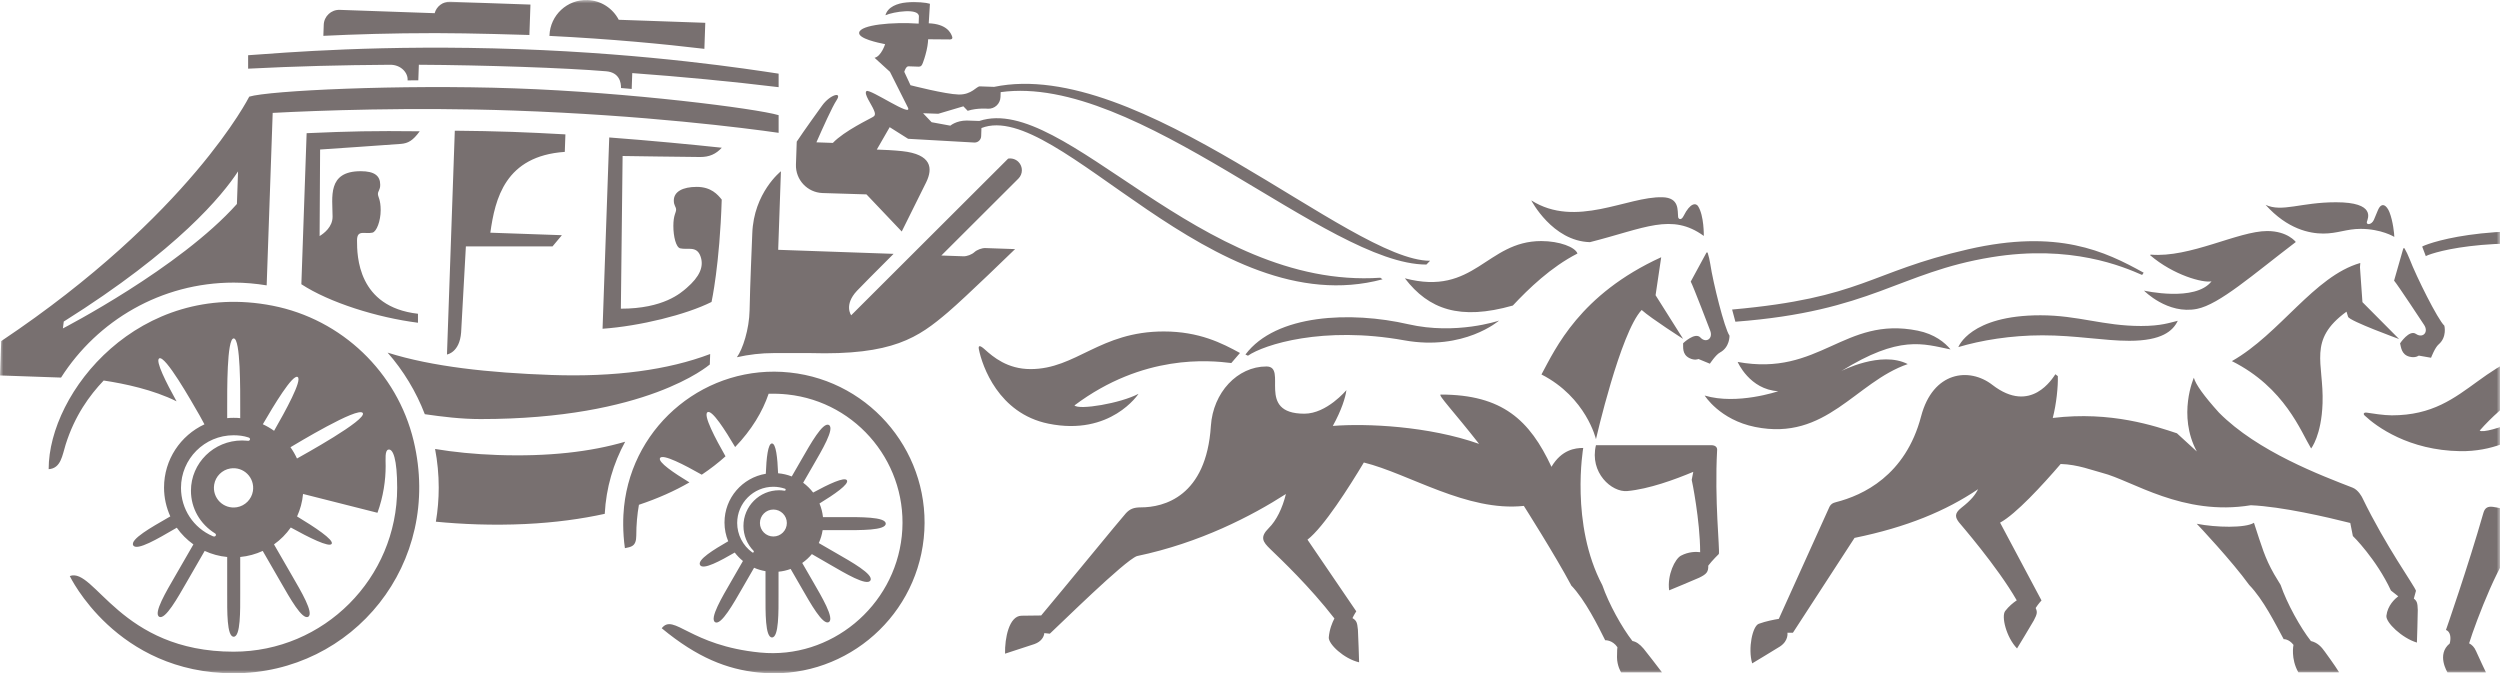 <?xml version="1.0" encoding="UTF-8"?>
<svg width="375px" height="101px" viewBox="0 0 375 101" version="1.1" xmlns="http://www.w3.org/2000/svg" xmlns:xlink="http://www.w3.org/1999/xlink">
    <!-- Generator: Sketch 52.2 (67145) - http://www.bohemiancoding.com/sketch -->
    <title>stagecoach-BIM</title>
    <desc>Created with Sketch.</desc>
    <defs>
        <polygon id="path-1" points="0 0 375 0 375 101 0 101"></polygon>
    </defs>
    <g id="Page-1" stroke="none" stroke-width="1" fill="none" fill-rule="evenodd">
        <g id="sign-on-front-porch" transform="translate(-313, -970)">
            <g id="stagecoach-BIM" transform="translate(313, 970)">
                <mask id="mask-2" fill="white">
                    <use xlink:href="#path-1"></use>
                </mask>
                <g id="Clip-2"></g>
                <path d="M74.573,68.248 C71.159,68.128 68.073,67.814 65.261,67.346 C65.619,69.222 65.809,71.158 65.809,73.138 C65.809,74.882 65.661,76.591 65.382,78.255 C69.283,78.631 73.858,78.837 78.794,78.603 C83.284,78.39 87.244,77.837 90.712,77.075 C90.917,73.174 92.002,69.502 93.775,66.258 C88.631,67.768 82.289,68.518 74.573,68.248 Z M79.409,5.249 L79.568,0.686 L67.512,0.266 C66.416,0.226 65.474,0.96 65.198,1.978 L50.96,1.48 C49.679,1.435 48.605,2.438 48.561,3.72 L48.503,5.376 C53.111,5.151 58.762,4.968 65.348,4.968 C70.51,4.968 78.899,5.228 79.409,5.249 Z M105.792,3.42 L92.812,2.967 C91.923,1.265 90.173,0.074 88.119,0.004 C85.078,-0.104 82.525,2.279 82.42,5.323 L82.417,5.384 C91.63,5.837 99.583,6.606 105.657,7.327 L105.792,3.42 Z M110.577,78.452 C110.577,80.19 111.423,81.838 112.837,82.86 C112.864,82.879 112.895,82.889 112.927,82.889 C112.971,82.889 113.013,82.872 113.044,82.836 C113.096,82.774 113.094,82.684 113.038,82.626 C112.057,81.62 111.518,80.294 111.518,78.891 C111.518,75.939 113.916,73.538 116.864,73.538 C117.112,73.538 117.37,73.559 117.676,73.606 C117.683,73.607 117.692,73.608 117.7,73.608 C117.77,73.608 117.832,73.56 117.85,73.49 C117.868,73.412 117.826,73.332 117.749,73.306 C117.18,73.113 116.594,73.015 116.006,73.015 C113.013,73.015 110.577,75.454 110.577,78.452 Z M118.027,78.452 C118.027,77.337 117.122,76.431 116.008,76.431 C114.892,76.431 113.989,77.337 113.989,78.452 C113.989,79.569 114.892,80.473 116.008,80.473 C117.122,80.473 118.027,79.569 118.027,78.452 Z M109.231,81.189 C108.874,80.321 108.674,79.371 108.674,78.374 C108.674,74.695 111.357,71.647 114.871,71.065 C114.959,68.716 115.192,66.518 115.794,66.518 C116.393,66.518 116.625,68.665 116.714,70.991 C117.43,71.051 118.116,71.215 118.758,71.465 L118.763,71.467 C119.573,70.062 120.208,68.962 120.262,68.867 C121.537,66.657 123.437,63.231 124.34,63.754 C125.245,64.275 123.258,67.584 121.953,69.846 C121.898,69.942 121.275,71.023 120.474,72.411 C121.041,72.829 121.544,73.325 121.972,73.884 C124.266,72.636 126.709,71.469 127.042,72.048 C127.378,72.63 125.156,74.157 122.924,75.522 C123.191,76.163 123.37,76.85 123.447,77.566 C125.047,77.566 126.288,77.567 126.395,77.567 C128.946,77.567 132.861,77.501 132.86,78.546 C132.861,79.589 129.005,79.521 126.394,79.523 C126.284,79.523 125.017,79.523 123.396,79.521 C123.291,80.203 123.094,80.851 122.817,81.457 C124.242,82.281 125.361,82.927 125.455,82.982 C127.665,84.258 131.088,86.161 130.564,87.065 C130.044,87.971 126.737,85.979 124.478,84.675 C124.38,84.619 123.233,83.957 121.78,83.116 C121.36,83.621 120.872,84.065 120.334,84.444 C121.194,85.935 121.879,87.123 121.936,87.221 C123.211,89.432 125.225,92.793 124.321,93.313 C123.418,93.837 121.549,90.458 120.243,88.198 C120.185,88.096 119.477,86.869 118.597,85.343 C118.02,85.553 117.413,85.697 116.78,85.755 C116.78,87.564 116.78,89.03 116.779,89.148 C116.78,91.701 116.845,95.619 115.802,95.617 C114.758,95.619 114.827,91.758 114.826,89.146 L114.826,85.676 C114.227,85.573 113.653,85.403 113.112,85.165 C112.18,86.781 111.412,88.112 111.353,88.217 C110.077,90.427 108.178,93.853 107.274,93.33 C106.37,92.808 108.357,89.5 109.661,87.238 C109.723,87.13 110.501,85.781 111.442,84.15 C110.981,83.778 110.57,83.352 110.209,82.882 C108.083,84.11 105.463,85.549 105.008,84.757 C104.551,83.966 107.078,82.434 109.231,81.189 Z M244.866,96.153 C243.291,94.137 241.31,90.564 240.349,87.778 C235.505,78.621 237.484,67.193 237.484,67.193 C236.283,67.193 234.241,67.447 232.72,70.021 C229.459,63.029 225.366,59.184 216.114,59.184 C215.609,59.184 218.055,61.718 221.861,66.583 C214.299,63.905 204.979,63.486 199.922,63.888 C201.227,61.537 201.827,59.597 201.962,58.516 C201.962,58.516 199.028,62.054 195.656,62.054 C188.279,62.054 193.246,54.971 189.964,54.971 C185.624,54.971 181.952,58.868 181.63,63.907 C180.949,74.504 174.559,76.105 171.141,76.105 C170.009,76.105 169.466,76.376 168.898,76.973 C168.316,77.586 159.205,88.728 156.175,92.321 C155.404,92.321 154.345,92.329 153.209,92.357 C151.365,92.404 150.706,95.711 150.758,98.051 C150.758,98.051 154.695,96.779 155.177,96.606 C156.184,96.246 156.606,95.523 156.645,94.965 L157.476,95.053 C159.046,93.614 168.645,84.122 170.54,83.413 C180.009,81.43 187.77,77.384 192.885,74.101 C192.368,76.24 191.445,78.094 190.329,79.197 C188.931,80.578 189.425,81.279 190.531,82.348 C192.231,83.991 196.423,87.952 200.163,92.768 C199.842,93.377 199.422,94.38 199.318,95.6 C199.232,96.601 201.588,98.818 203.866,99.346 C203.866,99.346 203.735,94.968 203.687,94.458 C203.581,93.322 203.46,93.086 202.869,92.716 C203.142,92.142 203.443,91.701 203.443,91.701 L196.122,80.949 C198.553,79.083 202.413,72.985 204.577,69.375 C211.328,71.045 220.058,76.802 228.576,75.885 C228.576,75.885 233.295,83.312 235.67,87.778 L235.648,87.778 C237.78,89.973 239.766,94.013 240.777,96.037 C240.777,96.037 241.855,95.965 242.613,97.082 C242.593,97.207 242.551,97.589 242.551,98.577 C242.551,99.868 243.147,100.833 243.166,100.855 L243.441,100.855 L249.299,100.855 C248.746,100.119 246.828,97.634 246.542,97.3 C245.947,96.603 245.428,96.254 244.866,96.153 Z M54.414,61.949 C53.719,60.932 44.31,66.657 43.57,67.084 C43.947,67.615 44.273,68.181 44.548,68.778 C45.29,68.349 55.108,62.966 54.414,61.949 Z M44.644,56.546 C43.894,56.114 41.088,60.773 39.424,63.639 C40.019,63.914 40.584,64.242 41.113,64.62 C42.77,61.73 45.395,56.981 44.644,56.546 Z M37.936,73.671 C38.26,71.655 36.544,69.943 34.534,70.274 C33.315,70.474 32.331,71.457 32.129,72.677 C31.795,74.697 33.518,76.42 35.538,76.084 C36.758,75.882 37.74,74.894 37.936,73.671 Z M32.274,80.021 C30.01,78.618 28.642,76.237 28.642,73.609 C28.642,69.452 32.079,66.071 36.305,66.071 C36.583,66.071 37.185,66.12 37.195,66.121 C37.484,66.165 37.685,65.754 37.267,65.616 C36.542,65.375 35.782,65.289 35.032,65.289 C30.685,65.289 27.149,68.829 27.149,73.179 C27.149,76.354 29.017,79.203 31.934,80.434 C32.363,80.614 32.519,80.174 32.274,80.021 Z M34.078,61.233 L34.078,62.722 C34.559,62.66 35.514,62.655 36.032,62.722 L36.032,61.231 C36.032,58.62 36.101,50.762 35.056,50.762 C34.014,50.762 34.078,58.677 34.078,61.233 Z M62.042,66.115 C66.459,84.497 52.962,100.994 35.054,100.994 C17.406,100.994 10.467,86.405 10.467,86.405 C14.18,85.027 18.028,97.753 35.039,97.753 C48.586,97.753 59.576,86.738 59.576,73.194 C59.576,68.839 58.958,67.278 58.249,67.441 C57.709,67.565 57.848,68.88 57.848,69.923 C57.848,72.034 57.503,74.478 56.619,76.918 L45.457,74.093 C45.349,75.287 45.036,76.422 44.56,77.467 C47.201,79.062 50.1,80.973 49.755,81.571 C49.408,82.171 46.319,80.619 43.617,79.125 C42.929,80.108 42.077,80.965 41.1,81.66 C42.565,84.201 43.784,86.314 43.844,86.418 C45.12,88.629 47.134,91.989 46.231,92.513 C45.327,93.036 43.457,89.657 42.152,87.396 C42.091,87.289 40.874,85.177 39.408,82.638 C38.363,83.119 37.229,83.437 36.032,83.548 L36.032,89.038 C36.032,91.592 36.098,95.509 35.054,95.511 C34.01,95.511 34.079,91.649 34.079,89.038 C34.078,88.914 34.078,86.478 34.078,83.548 C32.882,83.437 31.748,83.119 30.702,82.637 C29.237,85.177 28.019,87.291 27.958,87.396 C26.682,89.608 24.782,93.034 23.878,92.512 C22.974,91.989 24.962,88.679 26.267,86.418 C26.328,86.312 27.546,84.199 29.011,81.66 C28.045,80.972 27.202,80.126 26.518,79.157 C26.264,79.303 26.105,79.393 26.073,79.412 C23.862,80.69 20.506,82.707 19.984,81.803 C19.461,80.898 22.837,79.025 25.096,77.72 C25.129,77.701 25.291,77.608 25.547,77.46 C24.948,76.142 24.605,74.681 24.605,73.137 C24.605,68.929 27.09,65.311 30.668,63.65 L29.946,62.323 C28.634,60.048 24.783,53.237 23.88,53.758 C23.262,54.116 24.951,57.435 26.486,60.2 C23.005,58.462 18.671,57.547 15.552,57.078 C13.44,59.294 11.208,62.349 9.845,66.691 C9.335,68.315 9.151,70.25 7.297,70.379 C7.297,58.78 20.907,41.941 40.883,45.854 C51.259,47.885 59.57,55.825 62.042,66.115 Z M450.596,76.606 C450.224,76.418 441.704,72.08 435.546,68.994 C429.39,65.906 428.169,60.886 428.916,54.74 C425.458,58.728 425.298,63.955 425.175,66.095 C424.126,65.568 416.769,62.19 406.053,63.562 C406.659,58.92 404.863,56.228 403.912,55.242 L403.806,55.322 C404.235,56.581 403.712,60.552 400.953,61.594 C400.547,59.361 398.355,57.732 395.673,57.732 C385.961,57.732 384.704,76.417 376.563,76.417 C374.533,76.417 373.002,75.216 372.511,76.933 C370.182,85.075 366.895,94.493 366.895,94.493 C367.542,94.723 367.697,95.614 367.459,96.524 C367.456,96.525 367.454,96.527 367.453,96.528 C365.434,98.164 367.121,100.855 367.121,100.855 L372.892,100.855 C372.892,100.855 371.755,98.475 371.407,97.664 C371.141,97.046 370.778,96.71 370.367,96.5 C371.369,93.214 375.422,82.735 377.117,82.483 C387.071,81.009 394.416,76.691 398.242,73.946 C396.931,76.301 395.13,78.169 394.242,79.016 C392.896,80.297 393.502,81.022 394.788,82.376 C395.801,83.439 398.44,85.536 402.648,91.415 C402.054,91.722 401.393,92.217 400.947,93.01 C400.456,93.884 401.802,97.006 403.607,98.495 C403.607,98.495 405.437,94.517 405.622,94.039 C406.055,92.913 406.013,92.51 405.541,91.964 L405.976,91.085 C405.705,90.633 399.603,80.521 399.603,80.521 L410.426,71.395 C413.083,72.064 422.58,77.219 431.337,75.856 C436.049,77.278 446.795,78.689 446.795,78.689 L445.372,80.184 C445.392,80.183 444.565,85.057 441.989,89.54 L442.093,90.476 C441.203,90.37 439.828,90.374 438.664,91.114 C437.818,91.653 436.575,93.99 436.879,96.31 C436.879,96.31 440.929,94.653 441.39,94.429 C442.371,93.954 442.577,93.753 442.714,93.14 C443.311,92.916 444.114,92.63 444.114,92.63 C444.616,91.985 447.209,84.959 451,77.801 C451.218,77.388 451.045,76.835 450.596,76.606 Z M346.635,96.156 C345.053,94.136 343.056,90.54 342.091,87.738 C341.757,87.211 341.434,86.678 341.128,86.143 C339.707,83.648 339.287,82.051 338.093,78.418 C336.822,79.234 332.378,79.131 329.512,78.566 C329.661,78.707 334.826,84.195 337.375,87.738 C339.512,89.936 341.299,93.569 342.552,95.876 C342.552,95.876 343.314,95.812 344.023,96.732 C344.016,96.765 343.584,98.777 344.75,100.849 C344.758,100.863 350.868,100.849 350.868,100.849 C350.181,99.725 348.935,98.051 348.73,97.755 C348.189,96.982 347.598,96.382 346.635,96.156 Z M362.075,89.793 C362.226,89.229 362.396,88.62 362.396,88.62 C362.157,87.835 357.886,81.97 354.349,74.662 C354.295,74.549 353.755,73.486 352.89,73.149 C348.254,71.345 338.655,67.757 332.843,61.891 C330.571,59.371 329.343,57.649 329.078,56.657 C329.078,56.657 326.599,62.266 329.522,67.723 L326.54,64.994 C323.364,63.945 316.712,61.629 307.913,62.694 C308.462,60.609 308.729,57.921 308.674,56.42 L308.307,56.138 C307.925,56.664 304.669,62.232 298.847,57.726 C295.391,55.051 289.94,55.696 288.164,62.456 C285.826,71.356 279.396,74.304 275.416,75.318 C274.872,75.457 274.65,75.611 274.429,76.002 L266.821,92.83 C266.132,92.941 264.885,93.176 263.817,93.569 C262.876,93.916 262.169,97.261 262.827,99.508 C262.827,99.508 266.578,97.253 267.004,96.97 C268.326,96.094 268.114,94.912 268.114,94.912 L268.937,94.912 L278.18,80.684 C286.015,79.079 291.869,76.646 296.711,73.379 C296.297,74.212 295.716,74.99 294.207,76.165 C293.076,77.046 293.319,77.645 293.835,78.337 C294.007,78.567 299.587,84.952 302.512,90.052 C301.975,90.411 301.34,90.93 300.784,91.644 C300.168,92.435 300.933,95.581 302.555,97.267 C302.555,97.267 304.83,93.526 305.069,93.072 C305.59,92.082 305.625,91.808 305.349,91.201 C305.75,90.568 306.227,90.066 306.227,90.066 L300.012,78.397 C302.375,77.121 306.334,72.811 309.101,69.597 C311.694,69.672 313.888,70.565 315.33,70.931 C319.836,72.077 327.399,77.467 337.623,75.786 C342.281,75.988 349.069,77.568 352.542,78.447 L352.93,80.404 C352.94,80.388 356.455,83.878 358.639,88.579 C358.638,88.579 359.159,88.996 359.737,89.444 C359.245,89.815 358.138,90.808 357.96,92.364 C357.844,93.362 360.296,95.717 362.537,96.387 C362.537,96.387 362.682,92.01 362.666,91.498 C362.635,90.438 362.541,90.153 362.075,89.793 Z M453.664,46.35 C454.217,47.398 454.737,48.369 454.897,48.607 C455.278,49.182 463.417,49.837 463.417,49.837 L456.439,45.832 L454.446,40.168 L454.448,40.15 L454.44,40.153 L454.437,40.144 C454.429,40.148 454.425,40.155 454.418,40.158 C447.533,42.028 436.59,50.504 433.61,54.128 C442.695,57.653 440.523,69.329 448.44,71.056 C452.066,71.848 455.844,71.099 458.389,70.637 L457.816,71.732 C457.833,71.725 458.337,76.305 457.211,81.054 L457.168,82.441 C457.168,82.441 455.742,81.796 454.485,82.412 C453.585,82.855 451.989,84.942 451.944,87.282 C451.944,87.282 456.196,86.249 456.685,86.097 C457.836,85.739 458,85.574 458.26,84.821 C458.366,84.701 459.939,83.579 459.939,83.579 C460.235,82.849 460.668,75.485 462.427,67.893 C462.494,67.602 462.311,67.161 462.02,67.103 L445.842,63.519 C445.842,63.519 448.317,48.831 453.664,46.35 Z M147.808,37.21 C147.284,37.191 146.542,37.468 146.16,37.825 C145.777,38.182 145.036,38.461 144.512,38.443 L141.201,38.327 L152.762,26.788 C153.453,26.098 153.455,24.977 152.766,24.285 C152.345,23.865 151.766,23.703 151.221,23.793 L127.679,47.293 C127.679,47.293 126.541,45.756 128.544,43.62 C129.114,43.011 131.26,40.852 134.038,38.077 L116.728,37.472 L117.139,25.691 C117.139,25.691 113.055,28.898 112.842,35.024 C112.771,37.035 112.52,42.381 112.439,46.54 C112.384,49.399 111.398,52.409 110.534,53.584 C112.322,53.183 114.177,52.962 116.084,52.962 L121.502,52.962 C133.955,53.328 137.743,50.626 142.2,46.831 C144.893,44.536 152.261,37.366 152.261,37.366 L147.808,37.21 Z M249.186,38.582 C236.968,44.158 233.319,52.287 231.22,56.171 C237.946,59.611 239.393,65.878 239.393,65.878 C239.393,65.878 243.055,49.865 246.251,46.497 C247.716,47.807 252.466,50.831 252.466,50.831 L248.336,44.284 L249.18,38.593 L249.186,38.582 Z M37.219,10.301 C44.447,9.931 51.116,9.766 58.526,9.715 C60.211,9.704 61.244,10.997 61.137,12.06 C61.672,12.055 62.208,12.049 62.746,12.045 L62.827,9.713 C72.69,9.768 84.84,10.181 90.912,10.69 C92.899,10.856 93.172,12.366 93.151,13.204 C93.151,13.204 94.225,13.295 94.755,13.342 L94.838,10.964 C102.176,11.502 109.624,12.205 116.794,13.075 C116.818,12.401 116.771,11.724 116.794,11.049 C112.326,10.373 97.58,8.072 77.793,7.37 C57.271,6.646 42.574,7.908 37.219,8.284 C37.196,8.956 37.242,9.628 37.219,10.301 Z M105.036,23.552 C106.401,23.552 107.383,23.118 108.268,22.159 C103.608,21.661 97.614,21.091 91.385,20.62 L90.384,49.313 C95.982,48.916 102.911,47.208 106.729,45.294 L106.73,45.294 C106.73,45.294 107.96,39.711 108.259,29.938 C107.647,29.182 106.675,28.033 104.509,28.033 C102.426,28.033 101.071,28.737 101.071,30.076 C101.071,30.856 101.416,30.998 101.416,31.452 C101.416,31.904 101.004,32.253 101.004,33.893 C101.004,35.487 101.404,37.106 102.031,37.251 C103.162,37.511 104.485,36.836 105.067,38.422 C105.648,40.006 104.911,41.535 103.004,43.188 C102.131,43.944 99.534,46.303 93.13,46.303 L93.39,23.4 C93.39,23.4 103.671,23.552 105.036,23.552 Z M60.147,21.584 C61.206,21.489 61.922,21.116 62.956,19.693 C56.023,19.613 52.523,19.691 45.994,19.978 L45.204,42.634 C49.427,45.39 56.551,47.627 62.696,48.412 L62.696,47.064 C53.641,46.038 53.553,38.371 53.553,36.069 C53.553,34.379 54.733,35.158 55.865,34.897 C56.49,34.753 57.101,33.133 57.101,31.54 C57.101,29.898 56.689,29.551 56.689,29.098 C56.689,28.644 57.033,28.502 57.033,27.722 C57.033,26.384 56.195,25.68 54.112,25.68 C49.033,25.68 49.887,29.606 49.887,32.506 C49.887,34.042 48.599,35.005 47.941,35.408 L48.016,22.427 C48.016,22.427 59.088,21.679 60.147,21.584 Z M123.379,28.956 L129.971,29.158 L135.261,34.727 C135.261,34.727 138.326,28.588 138.938,27.322 C139.94,25.25 139.773,23.149 135.303,22.669 C134.08,22.537 132.623,22.473 131.52,22.435 L133.453,19.076 L136.217,20.82 L146.156,21.381 C146.699,21.399 147.156,20.973 147.175,20.43 L147.216,19.205 C158.635,14.76 182.009,48.704 207.384,41.896 L207.041,41.661 C180.067,43.477 159.649,13.943 146.908,18.141 L146.908,18.145 L145.016,18.08 C143.434,18.08 142.551,18.849 142.551,18.849 L139.741,18.333 L138.462,16.985 L138.461,16.984 L140.743,17.065 L144.505,15.948 L145.153,16.62 C146.597,16.158 148.2,16.31 148.2,16.31 C149.2,16.346 150.039,15.564 150.073,14.562 L150.099,13.821 C170.56,10.992 199.103,39.683 213.959,39.683 L214.513,39.116 C202.501,39.116 170.89,8.514 149.115,13.03 L146.978,12.955 C146.472,12.937 145.767,14.214 143.811,14.178 C141.855,14.144 136.574,12.782 136.574,12.782 C136.574,12.782 135.781,11.106 135.642,10.775 C135.642,10.775 135.877,9.932 136.268,9.946 C136.32,9.949 137.707,9.998 137.808,10 C138.135,10.002 138.268,9.858 138.423,9.446 C138.514,9.212 138.756,8.555 138.984,7.583 C139.211,6.61 139.223,5.889 139.223,5.889 C139.223,5.889 142.28,5.916 142.487,5.916 C142.778,5.92 142.904,5.767 142.842,5.556 C142.633,4.861 141.949,3.6 139.31,3.494 L139.49,0.566 C138.378,0.222 133.524,-0.232 132.814,2.285 C134.043,1.751 137.886,1.159 137.836,2.488 L137.799,3.542 C133.838,3.274 129.09,3.714 128.875,4.879 C128.704,5.789 131.732,6.419 132.767,6.626 C132.767,6.626 132.191,8.448 131.184,8.669 L133.493,10.774 C133.5,10.799 134.969,13.717 136.175,16.109 C137.014,17.774 130.502,13.269 129.977,13.665 C129.5,14.023 130.776,15.729 131.082,16.518 C131.475,17.373 131.037,17.454 130.835,17.601 C130.64,17.747 126.636,19.635 124.929,21.437 L122.46,21.35 C123.397,19.22 124.857,15.977 125.473,15.056 C126.41,13.65 124.492,14.184 123.303,15.856 C122.833,16.518 120.693,19.461 119.511,21.247 L119.392,24.676 C119.312,26.96 121.097,28.875 123.379,28.956 Z M84.719,22.782 L84.811,20.156 C82.142,20.003 79.223,19.866 76.846,19.782 C74.334,19.694 70.977,19.623 68.22,19.605 L67.046,53.175 C67.046,53.175 68.941,52.897 69.168,49.87 C69.17,49.847 69.882,36.957 69.882,36.957 L82.868,36.957 L82.869,36.971 L84.283,35.279 L73.55,34.904 C74.264,29.821 75.761,23.397 84.719,22.782 Z M77.224,12.919 C77.204,12.919 77.184,12.918 77.164,12.918 C77.174,12.918 77.184,12.919 77.195,12.919 L77.224,12.919 Z M9.436,49.261 C9.436,49.261 26.954,40.21 35.537,30.597 L35.707,25.71 C33.386,29.26 26.732,37.448 9.563,48.234 L9.436,49.261 Z M9.157,56.637 L0,56.318 L0.18,51.166 C28.489,32.227 37.387,14.497 37.387,14.497 C40.327,13.591 59.864,12.647 77.183,13.252 C94.501,13.858 113.418,16.275 116.794,17.274 C116.779,17.715 116.803,19.7 116.794,19.924 C111.763,19.202 96.616,17.268 77.066,16.583 C61.663,16.045 47.535,16.585 40.903,16.934 L40.001,42.805 C38.371,42.54 36.719,42.391 35.055,42.391 C24.182,42.391 14.617,48.081 9.157,56.637 Z M118.462,55.876 C106.069,54.563 94.919,63.587 93.608,75.994 C93.446,77.515 93.391,79.777 93.735,82.226 C94.609,82.03 95.443,82.026 95.443,80.335 C95.443,78.695 95.585,77.161 95.838,75.718 C98.663,74.774 101.2,73.643 103.414,72.36 C101.096,70.954 98.655,69.31 99.003,68.707 C99.397,68.022 102.698,69.752 105.264,71.203 C106.573,70.329 107.76,69.406 108.826,68.447 C107.351,65.851 105.419,62.236 106.133,61.825 C106.81,61.433 108.778,64.529 110.271,67.057 C112.735,64.496 114.389,61.745 115.293,59.064 C116.243,59.038 117.185,59.072 118.114,59.17 C128.693,60.292 136.388,69.817 135.269,80.407 C134.149,90.997 124.609,98.92 114.022,97.881 C103.448,96.844 101.074,91.916 99.259,94.238 C104.611,98.664 109.05,100.379 113.705,100.873 C126.099,102.185 137.249,93.161 138.559,80.756 C139.872,68.35 130.857,57.188 118.462,55.876 Z M257.57,67.472 C257.586,67.181 257.403,66.778 256.688,66.778 L239.393,66.778 C238.399,70.902 241.76,73.876 244.091,73.659 C247.353,73.354 251.214,71.94 253.991,70.777 L253.756,71.979 C253.771,71.97 255.018,78.059 255.023,82.827 C254.416,82.755 253.335,82.726 252.143,83.35 C251.254,83.816 250.061,86.231 250.372,88.551 C250.372,88.551 254.417,86.883 254.877,86.658 C255.961,86.129 256.269,85.809 256.24,84.845 C256.822,84.069 257.828,83.094 257.828,83.094 C257.99,82.336 257.158,75.128 257.57,67.472 Z M306.075,47.292 C295.47,47.292 293.753,52.064 293.753,52.064 C297.121,51.05 301.626,50.298 306.355,50.298 C311.348,50.298 315.589,51.12 319.393,51.12 C324.283,51.12 325.946,49.632 326.667,48.118 C325.485,48.394 324.189,48.898 321.156,48.898 C315.504,48.898 311.727,47.292 306.075,47.292 Z M321.6,43.594 C321.6,43.594 325.13,47.217 329.553,46.331 C332.91,45.659 337.941,41.198 344.372,36.299 C344.372,36.299 343.147,34.656 340.084,34.656 C335.72,34.656 328.499,38.704 322.598,38.193 L322.511,38.273 C326.034,41.293 330.471,42.47 331.73,42.2 C329.281,45.335 321.6,43.594 321.6,43.594 Z M348.496,35.033 C350.627,35.033 351.985,34.33 354.082,34.33 C357.21,34.33 359.147,35.535 359.147,35.535 C359.145,35.112 358.95,33.164 358.421,31.831 C358.013,30.8 357.239,30.205 356.678,31.551 C356.457,32.083 356.249,32.606 356.078,32.986 C355.727,33.759 354.894,33.776 355.033,33.272 C355.165,32.792 356.436,30.339 350.403,30.339 C345.087,30.339 342.334,31.877 339.837,30.725 C343.122,34.386 346.456,35.033 348.496,35.033 Z M298.72,38.583 C310.667,36.631 318.49,40.011 321.318,41.245 L321.549,40.905 C315.754,37.698 308.696,34.304 295.223,37.393 C280.272,40.82 279.453,44.674 259.817,46.43 L260.308,48.258 C280.8,46.707 284.804,40.858 298.72,38.583 Z M263.271,64.044 C273.97,66.197 278.292,57.321 286.162,54.612 C282.125,52.55 276.179,55.667 276.179,55.667 C284.938,50.217 288.459,51.574 292.58,52.417 C291.747,51.39 290.192,50.11 287.649,49.597 C276.6,47.372 272.943,56.54 260.648,54.291 C260.648,54.291 262.428,58.433 266.738,58.683 C266.738,58.683 260.551,60.791 255.702,59.331 C255.702,59.331 257.952,62.973 263.271,64.044 Z M256.533,49.602 C256.994,50.826 255.88,51.511 255.067,50.632 C254.254,49.753 252.468,51.486 252.468,51.486 C252.5,52.037 252.28,53.139 253.398,53.71 C254.223,54.129 254.769,53.85 254.769,53.85 L256.482,54.555 C256.482,54.555 257.364,53.212 257.993,52.878 C259.486,52.085 259.427,50.353 259.427,50.353 C258.667,49.257 256.955,42.374 256.543,39.604 C256.453,39.012 256.313,38.435 256.143,37.885 C256.143,37.885 255.981,37.868 255.98,37.872 C254.318,40.962 253.611,42.238 253.611,42.238 C253.971,42.884 256.417,49.298 256.533,49.602 Z M427.837,46.305 C431.871,45.922 440.343,39.664 443.849,38.51 L443.785,38.371 C441.92,38.713 439.736,37.583 436.815,37.754 C429.47,38.182 428.049,43.901 419.948,41.614 L419.907,41.674 C420.734,43.258 424.525,46.62 427.837,46.305 Z M363.621,48.746 C364.346,49.856 363.394,50.779 362.396,50.088 C361.398,49.397 360.01,51.505 360.01,51.505 C360.163,52.044 360.188,53.184 361.42,53.502 C362.329,53.737 362.809,53.341 362.809,53.341 L364.659,53.662 C364.659,53.662 365.238,52.137 365.787,51.668 C367.094,50.554 366.653,48.853 366.653,48.853 C365.659,47.933 362.453,41.494 361.436,38.843 C361.217,38.276 360.952,37.734 360.663,37.227 C360.665,37.23 360.499,37.246 360.499,37.246 C359.531,40.677 359.113,42.095 359.113,42.095 C359.611,42.655 363.441,48.469 363.621,48.746 Z M351.973,46.75 C351.973,46.75 352.184,47.432 352.213,47.519 C352.422,48.154 359.865,50.857 359.865,50.857 L354.366,45.322 L353.996,40.092 L354.044,39.446 C347.113,41.434 341.992,50.082 334.783,54.167 C342.741,58.145 345.162,64.813 346.668,67.27 C346.668,67.27 348.222,65.343 348.384,60.486 C348.587,54.415 346.095,51.024 351.973,46.75 Z M391.201,37.485 C406.692,39.615 419.178,47.211 423.204,49.901 C421.146,49.963 418.598,49.74 415.48,49.421 C411.494,49.015 409.37,48.554 404.876,48.904 C399.005,49.364 395.886,51.408 394.384,52.429 L394.769,52.795 C398.148,51.914 401.284,51.354 407.632,51.354 C413.983,51.354 415.606,52.536 419.046,52.536 C426.404,52.536 425.679,49.695 425.679,49.695 C425.679,49.695 409.723,38.063 391.494,35.556 C372.565,32.952 363.33,36.858 363.33,36.993 L363.873,38.429 C363.873,38.294 372.27,34.882 391.201,37.485 Z M392.411,53.191 C392.409,53.06 392.408,52.924 392.405,52.792 C390.641,52.4 388.61,52.043 386.243,52.043 C371.865,52.043 370.956,62.301 358.771,62.301 C357.581,62.301 355.789,62.015 355.037,61.9 C354.562,61.828 354.435,62.083 354.697,62.33 C356.479,64.008 361.337,67.555 369.017,67.674 C378.527,67.821 383.711,60.436 383.826,59.948 C381.681,61.693 372.95,65.278 371.952,64.587 C379.388,56.16 389.249,53.764 392.411,53.191 Z M444.166,36.665 C446.814,36.874 448.031,35.895 451.978,34.771 C456.287,33.543 460.169,35.592 460.169,35.592 C460.171,35.113 459.375,32.589 458.693,31.373 C458.366,30.789 457.704,30.791 457.453,31.414 C457.276,31.855 456.808,33.265 456.781,33.337 C456.632,33.734 456.299,33.667 456.155,33.373 C455.661,32.37 455.057,30.164 452.279,30.341 C448.11,30.607 438.962,32.432 435.157,30.187 L435.035,30.298 C437.105,33.201 440.808,36.444 444.166,36.665 Z M157.252,63.546 C166.628,65.464 170.781,59.067 170.781,59.067 C168.097,60.503 161.826,61.541 161.169,60.811 C171.513,53.052 181.432,54.058 184.696,54.455 L185.995,52.948 C183.322,51.482 179.879,49.719 174.563,49.719 C164.956,49.719 161.426,55.364 154.579,55.364 C151.112,55.364 148.97,53.544 147.698,52.396 C146.994,51.761 146.707,51.781 146.831,52.402 C147.331,54.878 149.754,62.012 157.252,63.546 Z M211.241,48.634 C202.667,46.666 191.396,47.087 186.814,53.181 L187.193,53.355 C189.612,51.686 198.467,48.852 210.645,51.05 C219.595,52.664 224.86,48.089 224.86,48.089 C224.806,48.111 218.398,50.275 211.241,48.634 Z M106.471,54.673 L106.526,53.103 C100.208,55.498 92.228,56.579 82.704,56.246 C73.363,55.92 64.791,55 58.142,52.894 C60.516,55.605 62.414,58.732 63.722,62.13 C66.357,62.509 69.145,62.86 72.093,62.86 C96.999,62.86 106.232,54.848 106.471,54.673 Z M238.49,36.323 C246.742,34.236 250.734,31.888 255.571,35.39 C255.571,35.39 255.625,32.326 254.7,30.912 C254.407,30.465 253.564,30.341 252.537,32.398 C252.175,33.122 251.755,32.864 251.719,32.551 C251.605,31.58 251.951,29.655 249.364,29.585 C244.1,29.44 236.375,34.3 229.69,30.055 C229.69,30.055 232.848,36.17 238.49,36.323 Z M226.925,45.831 C229.278,43.318 232.645,40.06 236.619,38.028 C236.294,37.078 233.931,36.159 231.194,36.159 C222.932,36.159 221.212,44.508 210.729,41.745 C214.308,46.418 218.98,48.09 226.925,45.831 Z M469.532,49.025 C469.112,49.642 468.954,51.316 468.954,51.316 L467.025,51.503 C467.025,51.503 466.656,52.028 465.687,52.044 C464.373,52.063 464.038,50.936 463.739,50.441 C463.739,50.441 464.545,47.964 465.726,48.38 C466.908,48.795 467.604,47.616 466.58,46.71 C466.326,46.484 460.92,42.293 460.271,41.874 C460.271,41.874 461.662,39.827 460.339,36.125 C460.337,36.122 460.498,36.063 460.496,36.058 C460.921,36.484 461.334,36.949 461.706,37.455 C463.44,39.815 468.385,45.344 469.626,45.988 C469.626,45.988 470.527,47.561 469.532,49.025 Z" id="Fill-1" fill="#787070" mask="url(#mask-2)"></path>
            </g>
        </g>
    </g>
</svg>